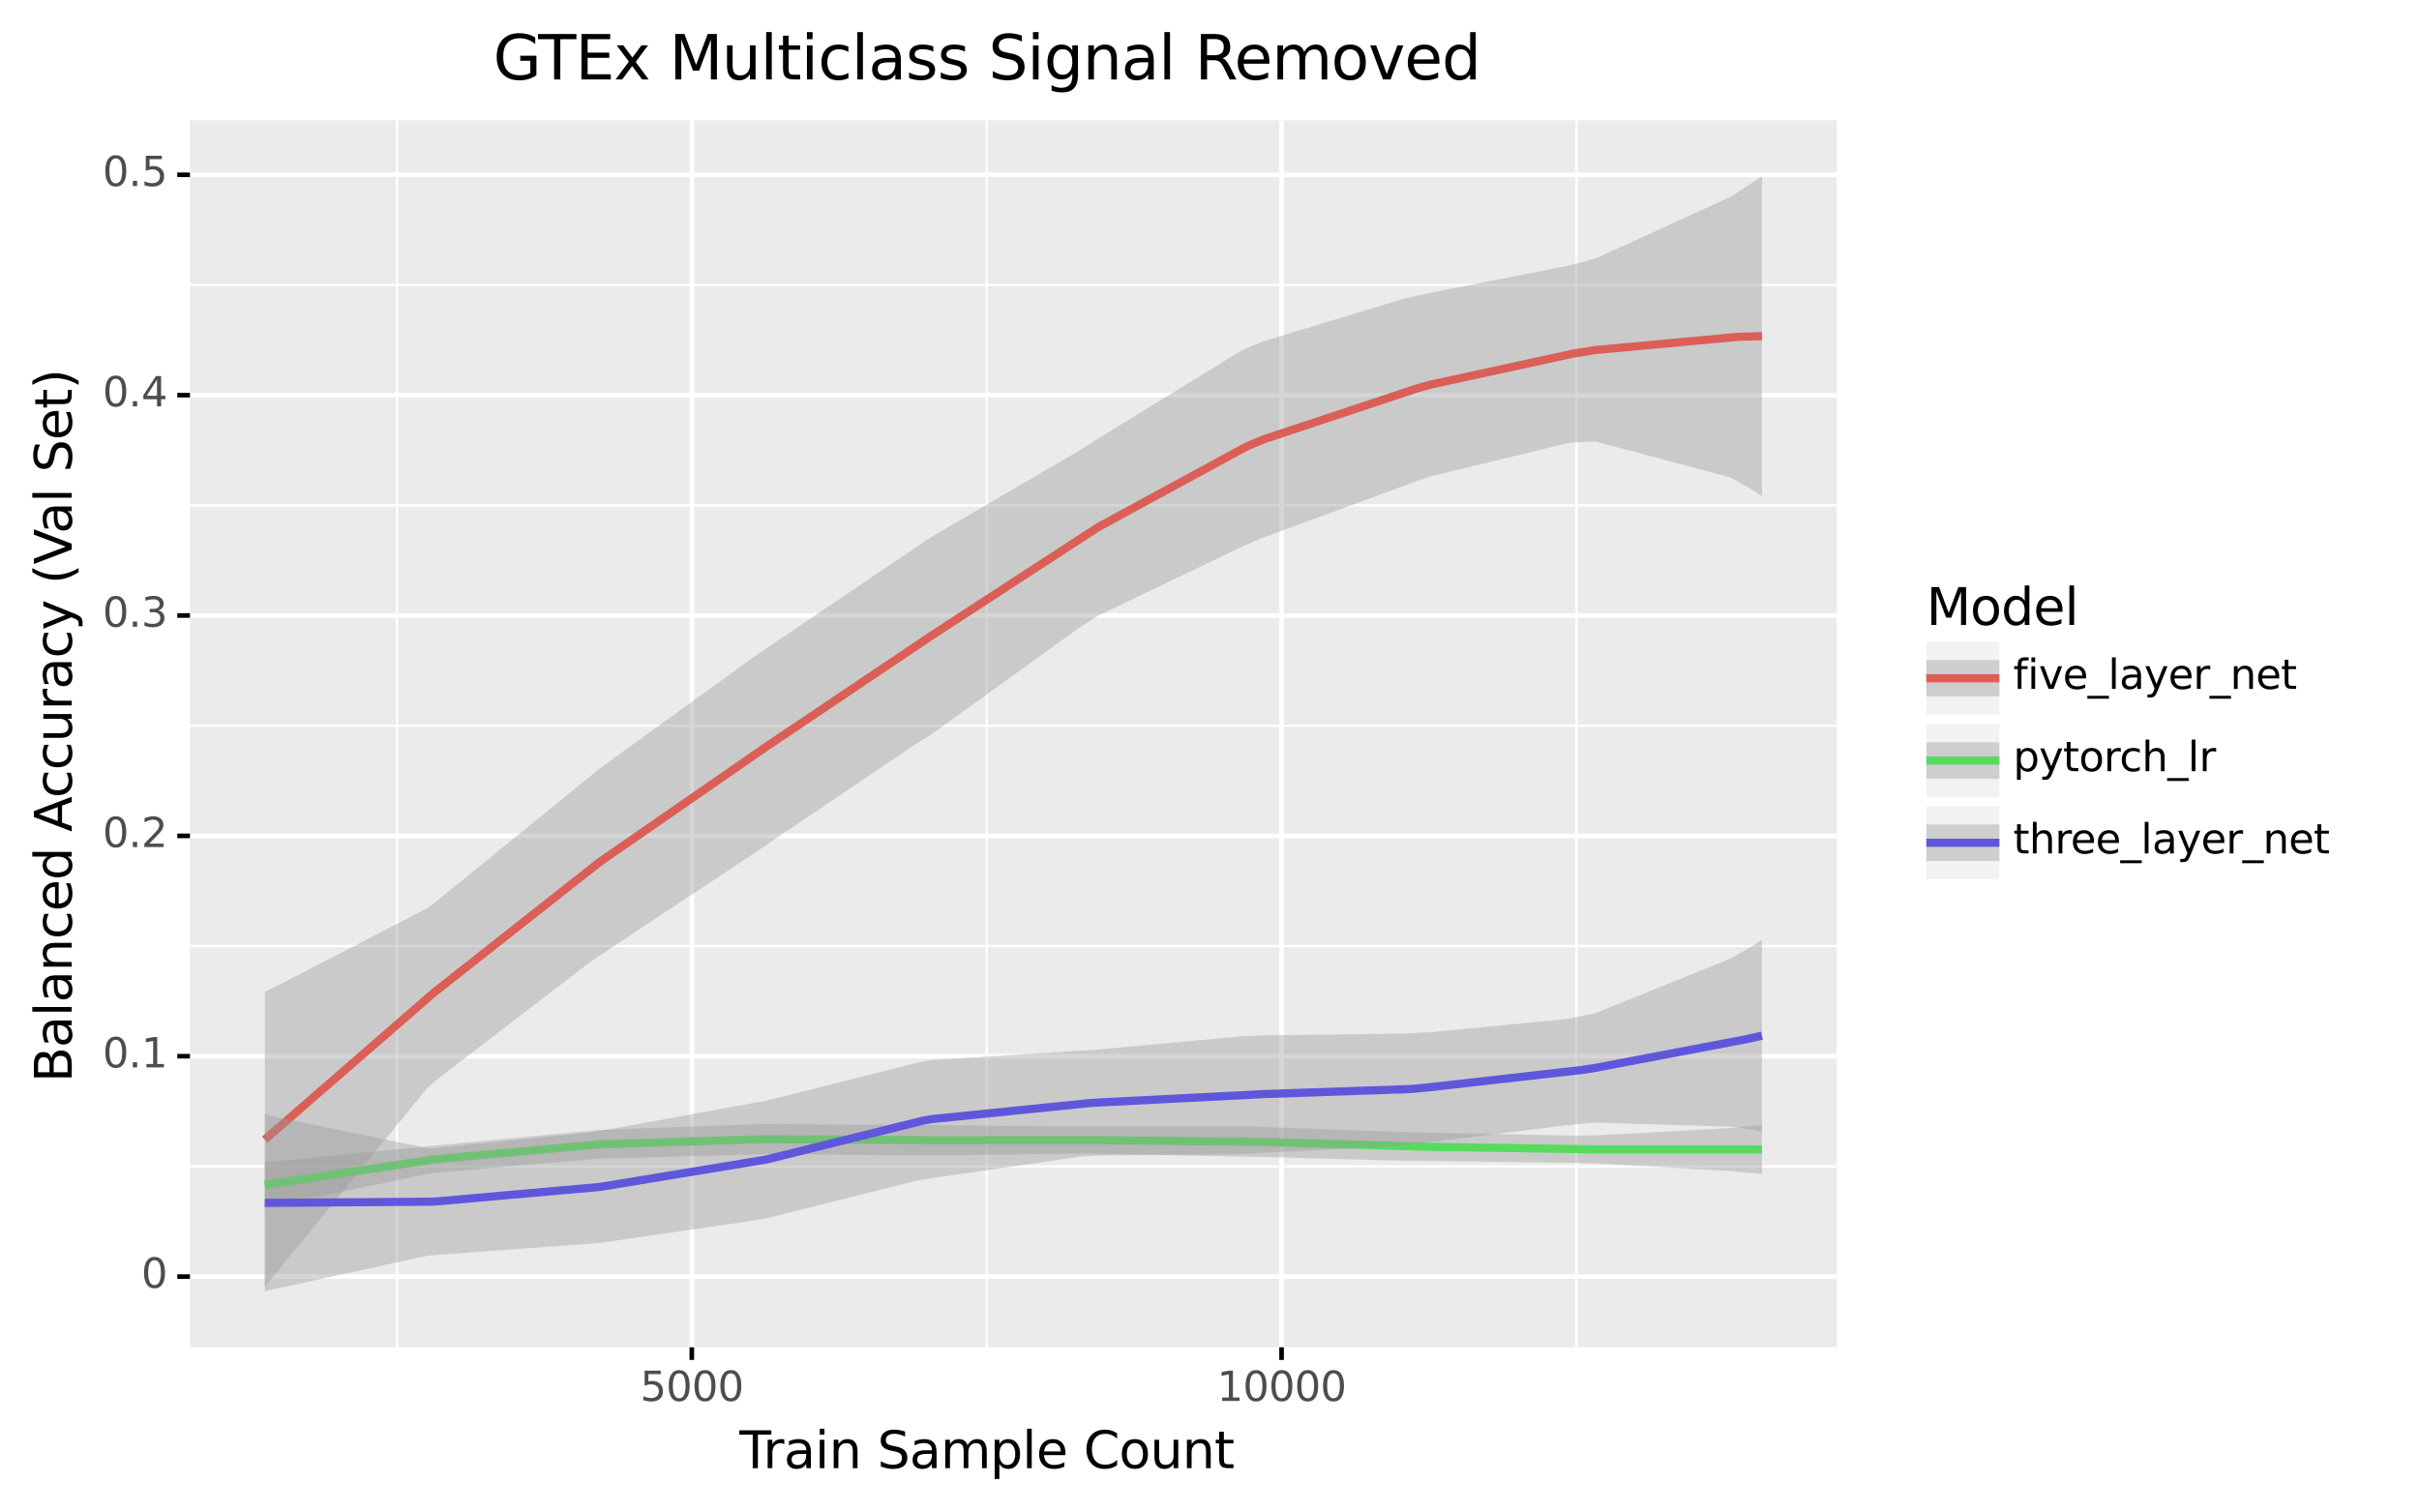 <?xml version="1.0" encoding="utf-8" standalone="no"?>
<!DOCTYPE svg PUBLIC "-//W3C//DTD SVG 1.1//EN"
  "http://www.w3.org/Graphics/SVG/1.1/DTD/svg11.dtd">
<svg xmlns:xlink="http://www.w3.org/1999/xlink" width="524.547pt" height="327.93pt" viewBox="0 0 524.547 327.93" xmlns="http://www.w3.org/2000/svg" version="1.1">
 <rect x="0" y="0" width="524.547" height="327.93" fill="#808080" stroke="none"/>
 <defs>
  <style type="text/css">*{stroke-linejoin: round; stroke-linecap: butt}</style>
 </defs>
 <g id="figure_1">
  <g id="patch_1">
   <path d="M 0 327.93 
L 524.547 327.93 
L 524.547 0 
L 0 0 
z
" style="fill: #ffffff; stroke: #ffffff; stroke-linejoin: miter"/>
  </g>
  <g id="axes_1">
   <g id="patch_2">
    <path d="M 41.191 292.217 
L 398.311 292.217 
L 398.311 26.105 
L 41.191 26.105 
z
" style="fill: #ebebeb"/>
   </g>
   <g id="matplotlib.axis_1">
    <g id="xtick_1">
     <g id="line2d_1">
      <path d="M 150.014 292.217 
L 150.014 26.105 
" clip-path="url(#pd57fe0074c)" style="fill: none; stroke: #ffffff"/>
     </g>
     <g id="line2d_2">
      <path d="M 150.014 292.217 
" style="fill: none; stroke: #333333; stroke-width: 1.5"/>
      <defs>
       <path id="m94e31f318c" d="M 0 0 
L 0 2.75 
" style="stroke: #000000"/>
      </defs>
      <g>
       <use xlink:href="#m94e31f318c" x="150.014" y="292.217" style="fill: #333333; stroke: #000000"/>
      </g>
     </g>
     <g id="text_1">
      <!-- 5000 -->
      <g style="fill: #4d4d4d" transform="translate(138.816 303.854)scale(0.088 -0.088)">
       <defs>
        <path id="DejaVuSans-35" d="M 691 4666 
L 3169 4666 
L 3169 4134 
L 1269 4134 
L 1269 2991 
Q 1406 3038 1543 3061 
Q 1681 3084 1819 3084 
Q 2600 3084 3056 2656 
Q 3513 2228 3513 1497 
Q 3513 744 3044 326 
Q 2575 -91 1722 -91 
Q 1428 -91 1123 -41 
Q 819 9 494 109 
L 494 744 
Q 775 591 1075 516 
Q 1375 441 1709 441 
Q 2250 441 2565 725 
Q 2881 1009 2881 1497 
Q 2881 1984 2565 2268 
Q 2250 2553 1709 2553 
Q 1456 2553 1204 2497 
Q 953 2441 691 2322 
L 691 4666 
z
" transform="scale(0.016)"/>
        <path id="DejaVuSans-30" d="M 2034 4250 
Q 1547 4250 1301 3770 
Q 1056 3291 1056 2328 
Q 1056 1369 1301 889 
Q 1547 409 2034 409 
Q 2525 409 2770 889 
Q 3016 1369 3016 2328 
Q 3016 3291 2770 3770 
Q 2525 4250 2034 4250 
z
M 2034 4750 
Q 2819 4750 3233 4129 
Q 3647 3509 3647 2328 
Q 3647 1150 3233 529 
Q 2819 -91 2034 -91 
Q 1250 -91 836 529 
Q 422 1150 422 2328 
Q 422 3509 836 4129 
Q 1250 4750 2034 4750 
z
" transform="scale(0.016)"/>
       </defs>
       <use xlink:href="#DejaVuSans-35"/>
       <use xlink:href="#DejaVuSans-30" x="63.623"/>
       <use xlink:href="#DejaVuSans-30" x="127.246"/>
       <use xlink:href="#DejaVuSans-30" x="190.869"/>
      </g>
     </g>
    </g>
    <g id="xtick_2">
     <g id="line2d_3">
      <path d="M 277.901 292.217 
L 277.901 26.105 
" clip-path="url(#pd57fe0074c)" style="fill: none; stroke: #ffffff"/>
     </g>
     <g id="line2d_4">
      <path d="M 277.901 292.217 
" style="fill: none; stroke: #333333; stroke-width: 1.5"/>
      <g>
       <use xlink:href="#m94e31f318c" x="277.901" y="292.217" style="fill: #333333; stroke: #000000"/>
      </g>
     </g>
     <g id="text_2">
      <!-- 10000 -->
      <g style="fill: #4d4d4d" transform="translate(263.904 303.854)scale(0.088 -0.088)">
       <defs>
        <path id="DejaVuSans-31" d="M 794 531 
L 1825 531 
L 1825 4091 
L 703 3866 
L 703 4441 
L 1819 4666 
L 2450 4666 
L 2450 531 
L 3481 531 
L 3481 0 
L 794 0 
L 794 531 
z
" transform="scale(0.016)"/>
       </defs>
       <use xlink:href="#DejaVuSans-31"/>
       <use xlink:href="#DejaVuSans-30" x="63.623"/>
       <use xlink:href="#DejaVuSans-30" x="127.246"/>
       <use xlink:href="#DejaVuSans-30" x="190.869"/>
       <use xlink:href="#DejaVuSans-30" x="254.492"/>
      </g>
     </g>
    </g>
    <g id="xtick_3">
     <g id="line2d_5">
      <path d="M 86.07 292.217 
L 86.07 26.105 
" clip-path="url(#pd57fe0074c)" style="fill: none; stroke: #ffffff; stroke-width: 0.5"/>
     </g>
    </g>
    <g id="xtick_4">
     <g id="line2d_6">
      <path d="M 213.957 292.217 
L 213.957 26.105 
" clip-path="url(#pd57fe0074c)" style="fill: none; stroke: #ffffff; stroke-width: 0.5"/>
     </g>
    </g>
    <g id="xtick_5">
     <g id="line2d_7">
      <path d="M 341.845 292.217 
L 341.845 26.105 
" clip-path="url(#pd57fe0074c)" style="fill: none; stroke: #ffffff; stroke-width: 0.5"/>
     </g>
    </g>
    <g id="text_3">
     <!-- Train Sample Count -->
     <g transform="translate(160.345 318.442)scale(0.11 -0.11)">
      <defs>
       <path id="DejaVuSans-54" d="M -19 4666 
L 3928 4666 
L 3928 4134 
L 2272 4134 
L 2272 0 
L 1638 0 
L 1638 4134 
L -19 4134 
L -19 4666 
z
" transform="scale(0.016)"/>
       <path id="DejaVuSans-72" d="M 2631 2963 
Q 2534 3019 2420 3045 
Q 2306 3072 2169 3072 
Q 1681 3072 1420 2755 
Q 1159 2438 1159 1844 
L 1159 0 
L 581 0 
L 581 3500 
L 1159 3500 
L 1159 2956 
Q 1341 3275 1631 3429 
Q 1922 3584 2338 3584 
Q 2397 3584 2469 3576 
Q 2541 3569 2628 3553 
L 2631 2963 
z
" transform="scale(0.016)"/>
       <path id="DejaVuSans-61" d="M 2194 1759 
Q 1497 1759 1228 1600 
Q 959 1441 959 1056 
Q 959 750 1161 570 
Q 1363 391 1709 391 
Q 2188 391 2477 730 
Q 2766 1069 2766 1631 
L 2766 1759 
L 2194 1759 
z
M 3341 1997 
L 3341 0 
L 2766 0 
L 2766 531 
Q 2569 213 2275 61 
Q 1981 -91 1556 -91 
Q 1019 -91 701 211 
Q 384 513 384 1019 
Q 384 1609 779 1909 
Q 1175 2209 1959 2209 
L 2766 2209 
L 2766 2266 
Q 2766 2663 2505 2880 
Q 2244 3097 1772 3097 
Q 1472 3097 1187 3025 
Q 903 2953 641 2809 
L 641 3341 
Q 956 3463 1253 3523 
Q 1550 3584 1831 3584 
Q 2591 3584 2966 3190 
Q 3341 2797 3341 1997 
z
" transform="scale(0.016)"/>
       <path id="DejaVuSans-69" d="M 603 3500 
L 1178 3500 
L 1178 0 
L 603 0 
L 603 3500 
z
M 603 4863 
L 1178 4863 
L 1178 4134 
L 603 4134 
L 603 4863 
z
" transform="scale(0.016)"/>
       <path id="DejaVuSans-6e" d="M 3513 2113 
L 3513 0 
L 2938 0 
L 2938 2094 
Q 2938 2591 2744 2837 
Q 2550 3084 2163 3084 
Q 1697 3084 1428 2787 
Q 1159 2491 1159 1978 
L 1159 0 
L 581 0 
L 581 3500 
L 1159 3500 
L 1159 2956 
Q 1366 3272 1645 3428 
Q 1925 3584 2291 3584 
Q 2894 3584 3203 3211 
Q 3513 2838 3513 2113 
z
" transform="scale(0.016)"/>
       <path id="DejaVuSans-20" transform="scale(0.016)"/>
       <path id="DejaVuSans-53" d="M 3425 4513 
L 3425 3897 
Q 3066 4069 2747 4153 
Q 2428 4238 2131 4238 
Q 1616 4238 1336 4038 
Q 1056 3838 1056 3469 
Q 1056 3159 1242 3001 
Q 1428 2844 1947 2747 
L 2328 2669 
Q 3034 2534 3370 2195 
Q 3706 1856 3706 1288 
Q 3706 609 3251 259 
Q 2797 -91 1919 -91 
Q 1588 -91 1214 -16 
Q 841 59 441 206 
L 441 856 
Q 825 641 1194 531 
Q 1563 422 1919 422 
Q 2459 422 2753 634 
Q 3047 847 3047 1241 
Q 3047 1584 2836 1778 
Q 2625 1972 2144 2069 
L 1759 2144 
Q 1053 2284 737 2584 
Q 422 2884 422 3419 
Q 422 4038 858 4394 
Q 1294 4750 2059 4750 
Q 2388 4750 2728 4690 
Q 3069 4631 3425 4513 
z
" transform="scale(0.016)"/>
       <path id="DejaVuSans-6d" d="M 3328 2828 
Q 3544 3216 3844 3400 
Q 4144 3584 4550 3584 
Q 5097 3584 5394 3201 
Q 5691 2819 5691 2113 
L 5691 0 
L 5113 0 
L 5113 2094 
Q 5113 2597 4934 2840 
Q 4756 3084 4391 3084 
Q 3944 3084 3684 2787 
Q 3425 2491 3425 1978 
L 3425 0 
L 2847 0 
L 2847 2094 
Q 2847 2600 2669 2842 
Q 2491 3084 2119 3084 
Q 1678 3084 1418 2786 
Q 1159 2488 1159 1978 
L 1159 0 
L 581 0 
L 581 3500 
L 1159 3500 
L 1159 2956 
Q 1356 3278 1631 3431 
Q 1906 3584 2284 3584 
Q 2666 3584 2933 3390 
Q 3200 3197 3328 2828 
z
" transform="scale(0.016)"/>
       <path id="DejaVuSans-70" d="M 1159 525 
L 1159 -1331 
L 581 -1331 
L 581 3500 
L 1159 3500 
L 1159 2969 
Q 1341 3281 1617 3432 
Q 1894 3584 2278 3584 
Q 2916 3584 3314 3078 
Q 3713 2572 3713 1747 
Q 3713 922 3314 415 
Q 2916 -91 2278 -91 
Q 1894 -91 1617 61 
Q 1341 213 1159 525 
z
M 3116 1747 
Q 3116 2381 2855 2742 
Q 2594 3103 2138 3103 
Q 1681 3103 1420 2742 
Q 1159 2381 1159 1747 
Q 1159 1113 1420 752 
Q 1681 391 2138 391 
Q 2594 391 2855 752 
Q 3116 1113 3116 1747 
z
" transform="scale(0.016)"/>
       <path id="DejaVuSans-6c" d="M 603 4863 
L 1178 4863 
L 1178 0 
L 603 0 
L 603 4863 
z
" transform="scale(0.016)"/>
       <path id="DejaVuSans-65" d="M 3597 1894 
L 3597 1613 
L 953 1613 
Q 991 1019 1311 708 
Q 1631 397 2203 397 
Q 2534 397 2845 478 
Q 3156 559 3463 722 
L 3463 178 
Q 3153 47 2828 -22 
Q 2503 -91 2169 -91 
Q 1331 -91 842 396 
Q 353 884 353 1716 
Q 353 2575 817 3079 
Q 1281 3584 2069 3584 
Q 2775 3584 3186 3129 
Q 3597 2675 3597 1894 
z
M 3022 2063 
Q 3016 2534 2758 2815 
Q 2500 3097 2075 3097 
Q 1594 3097 1305 2825 
Q 1016 2553 972 2059 
L 3022 2063 
z
" transform="scale(0.016)"/>
       <path id="DejaVuSans-43" d="M 4122 4306 
L 4122 3641 
Q 3803 3938 3442 4084 
Q 3081 4231 2675 4231 
Q 1875 4231 1450 3742 
Q 1025 3253 1025 2328 
Q 1025 1406 1450 917 
Q 1875 428 2675 428 
Q 3081 428 3442 575 
Q 3803 722 4122 1019 
L 4122 359 
Q 3791 134 3420 21 
Q 3050 -91 2638 -91 
Q 1578 -91 968 557 
Q 359 1206 359 2328 
Q 359 3453 968 4101 
Q 1578 4750 2638 4750 
Q 3056 4750 3426 4639 
Q 3797 4528 4122 4306 
z
" transform="scale(0.016)"/>
       <path id="DejaVuSans-6f" d="M 1959 3097 
Q 1497 3097 1228 2736 
Q 959 2375 959 1747 
Q 959 1119 1226 758 
Q 1494 397 1959 397 
Q 2419 397 2687 759 
Q 2956 1122 2956 1747 
Q 2956 2369 2687 2733 
Q 2419 3097 1959 3097 
z
M 1959 3584 
Q 2709 3584 3137 3096 
Q 3566 2609 3566 1747 
Q 3566 888 3137 398 
Q 2709 -91 1959 -91 
Q 1206 -91 779 398 
Q 353 888 353 1747 
Q 353 2609 779 3096 
Q 1206 3584 1959 3584 
z
" transform="scale(0.016)"/>
       <path id="DejaVuSans-75" d="M 544 1381 
L 544 3500 
L 1119 3500 
L 1119 1403 
Q 1119 906 1312 657 
Q 1506 409 1894 409 
Q 2359 409 2629 706 
Q 2900 1003 2900 1516 
L 2900 3500 
L 3475 3500 
L 3475 0 
L 2900 0 
L 2900 538 
Q 2691 219 2414 64 
Q 2138 -91 1772 -91 
Q 1169 -91 856 284 
Q 544 659 544 1381 
z
M 1991 3584 
L 1991 3584 
z
" transform="scale(0.016)"/>
       <path id="DejaVuSans-74" d="M 1172 4494 
L 1172 3500 
L 2356 3500 
L 2356 3053 
L 1172 3053 
L 1172 1153 
Q 1172 725 1289 603 
Q 1406 481 1766 481 
L 2356 481 
L 2356 0 
L 1766 0 
Q 1100 0 847 248 
Q 594 497 594 1153 
L 594 3053 
L 172 3053 
L 172 3500 
L 594 3500 
L 594 4494 
L 1172 4494 
z
" transform="scale(0.016)"/>
      </defs>
      <use xlink:href="#DejaVuSans-54"/>
      <use xlink:href="#DejaVuSans-72" x="46.334"/>
      <use xlink:href="#DejaVuSans-61" x="87.447"/>
      <use xlink:href="#DejaVuSans-69" x="148.727"/>
      <use xlink:href="#DejaVuSans-6e" x="176.51"/>
      <use xlink:href="#DejaVuSans-20" x="239.889"/>
      <use xlink:href="#DejaVuSans-53" x="271.676"/>
      <use xlink:href="#DejaVuSans-61" x="335.152"/>
      <use xlink:href="#DejaVuSans-6d" x="396.432"/>
      <use xlink:href="#DejaVuSans-70" x="493.844"/>
      <use xlink:href="#DejaVuSans-6c" x="557.32"/>
      <use xlink:href="#DejaVuSans-65" x="585.104"/>
      <use xlink:href="#DejaVuSans-20" x="646.627"/>
      <use xlink:href="#DejaVuSans-43" x="678.414"/>
      <use xlink:href="#DejaVuSans-6f" x="748.238"/>
      <use xlink:href="#DejaVuSans-75" x="809.42"/>
      <use xlink:href="#DejaVuSans-6e" x="872.799"/>
      <use xlink:href="#DejaVuSans-74" x="936.178"/>
     </g>
    </g>
   </g>
   <g id="matplotlib.axis_2">
    <g id="ytick_1">
     <g id="line2d_8">
      <path d="M 41.191 276.881 
L 398.311 276.881 
" clip-path="url(#pd57fe0074c)" style="fill: none; stroke: #ffffff"/>
     </g>
     <g id="line2d_9">
      <path d="M 41.191 276.881 
" style="fill: none; stroke: #333333; stroke-width: 1.5"/>
      <defs>
       <path id="mebb895354f" d="M 0 0 
L -2.75 0 
" style="stroke: #000000"/>
      </defs>
      <g>
       <use xlink:href="#mebb895354f" x="41.191" y="276.881" style="fill: #333333; stroke: #000000"/>
      </g>
     </g>
     <g id="text_4">
      <!-- 0 -->
      <g style="fill: #4d4d4d" transform="translate(30.642 279.31)scale(0.088 -0.088)">
       <use xlink:href="#DejaVuSans-30"/>
      </g>
     </g>
    </g>
    <g id="ytick_2">
     <g id="line2d_10">
      <path d="M 41.191 229.088 
L 398.311 229.088 
" clip-path="url(#pd57fe0074c)" style="fill: none; stroke: #ffffff"/>
     </g>
     <g id="line2d_11">
      <path d="M 41.191 229.088 
" style="fill: none; stroke: #333333; stroke-width: 1.5"/>
      <g>
       <use xlink:href="#mebb895354f" x="41.191" y="229.088" style="fill: #333333; stroke: #000000"/>
      </g>
     </g>
     <g id="text_5">
      <!-- 0.1 -->
      <g style="fill: #4d4d4d" transform="translate(22.246 231.516)scale(0.088 -0.088)">
       <defs>
        <path id="DejaVuSans-2e" d="M 684 794 
L 1344 794 
L 1344 0 
L 684 0 
L 684 794 
z
" transform="scale(0.016)"/>
       </defs>
       <use xlink:href="#DejaVuSans-30"/>
       <use xlink:href="#DejaVuSans-2e" x="63.623"/>
       <use xlink:href="#DejaVuSans-31" x="95.41"/>
      </g>
     </g>
    </g>
    <g id="ytick_3">
     <g id="line2d_12">
      <path d="M 41.191 181.295 
L 398.311 181.295 
" clip-path="url(#pd57fe0074c)" style="fill: none; stroke: #ffffff"/>
     </g>
     <g id="line2d_13">
      <path d="M 41.191 181.295 
" style="fill: none; stroke: #333333; stroke-width: 1.5"/>
      <g>
       <use xlink:href="#mebb895354f" x="41.191" y="181.295" style="fill: #333333; stroke: #000000"/>
      </g>
     </g>
     <g id="text_6">
      <!-- 0.2 -->
      <g style="fill: #4d4d4d" transform="translate(22.246 183.723)scale(0.088 -0.088)">
       <defs>
        <path id="DejaVuSans-32" d="M 1228 531 
L 3431 531 
L 3431 0 
L 469 0 
L 469 531 
Q 828 903 1448 1529 
Q 2069 2156 2228 2338 
Q 2531 2678 2651 2914 
Q 2772 3150 2772 3378 
Q 2772 3750 2511 3984 
Q 2250 4219 1831 4219 
Q 1534 4219 1204 4116 
Q 875 4013 500 3803 
L 500 4441 
Q 881 4594 1212 4672 
Q 1544 4750 1819 4750 
Q 2544 4750 2975 4387 
Q 3406 4025 3406 3419 
Q 3406 3131 3298 2873 
Q 3191 2616 2906 2266 
Q 2828 2175 2409 1742 
Q 1991 1309 1228 531 
z
" transform="scale(0.016)"/>
       </defs>
       <use xlink:href="#DejaVuSans-30"/>
       <use xlink:href="#DejaVuSans-2e" x="63.623"/>
       <use xlink:href="#DejaVuSans-32" x="95.41"/>
      </g>
     </g>
    </g>
    <g id="ytick_4">
     <g id="line2d_14">
      <path d="M 41.191 133.502 
L 398.311 133.502 
" clip-path="url(#pd57fe0074c)" style="fill: none; stroke: #ffffff"/>
     </g>
     <g id="line2d_15">
      <path d="M 41.191 133.502 
" style="fill: none; stroke: #333333; stroke-width: 1.5"/>
      <g>
       <use xlink:href="#mebb895354f" x="41.191" y="133.502" style="fill: #333333; stroke: #000000"/>
      </g>
     </g>
     <g id="text_7">
      <!-- 0.3 -->
      <g style="fill: #4d4d4d" transform="translate(22.246 135.93)scale(0.088 -0.088)">
       <defs>
        <path id="DejaVuSans-33" d="M 2597 2516 
Q 3050 2419 3304 2112 
Q 3559 1806 3559 1356 
Q 3559 666 3084 287 
Q 2609 -91 1734 -91 
Q 1441 -91 1130 -33 
Q 819 25 488 141 
L 488 750 
Q 750 597 1062 519 
Q 1375 441 1716 441 
Q 2309 441 2620 675 
Q 2931 909 2931 1356 
Q 2931 1769 2642 2001 
Q 2353 2234 1838 2234 
L 1294 2234 
L 1294 2753 
L 1863 2753 
Q 2328 2753 2575 2939 
Q 2822 3125 2822 3475 
Q 2822 3834 2567 4026 
Q 2313 4219 1838 4219 
Q 1578 4219 1281 4162 
Q 984 4106 628 3988 
L 628 4550 
Q 988 4650 1302 4700 
Q 1616 4750 1894 4750 
Q 2613 4750 3031 4423 
Q 3450 4097 3450 3541 
Q 3450 3153 3228 2886 
Q 3006 2619 2597 2516 
z
" transform="scale(0.016)"/>
       </defs>
       <use xlink:href="#DejaVuSans-30"/>
       <use xlink:href="#DejaVuSans-2e" x="63.623"/>
       <use xlink:href="#DejaVuSans-33" x="95.41"/>
      </g>
     </g>
    </g>
    <g id="ytick_5">
     <g id="line2d_16">
      <path d="M 41.191 85.709 
L 398.311 85.709 
" clip-path="url(#pd57fe0074c)" style="fill: none; stroke: #ffffff"/>
     </g>
     <g id="line2d_17">
      <path d="M 41.191 85.709 
" style="fill: none; stroke: #333333; stroke-width: 1.5"/>
      <g>
       <use xlink:href="#mebb895354f" x="41.191" y="85.709" style="fill: #333333; stroke: #000000"/>
      </g>
     </g>
     <g id="text_8">
      <!-- 0.4 -->
      <g style="fill: #4d4d4d" transform="translate(22.246 88.137)scale(0.088 -0.088)">
       <defs>
        <path id="DejaVuSans-34" d="M 2419 4116 
L 825 1625 
L 2419 1625 
L 2419 4116 
z
M 2253 4666 
L 3047 4666 
L 3047 1625 
L 3713 1625 
L 3713 1100 
L 3047 1100 
L 3047 0 
L 2419 0 
L 2419 1100 
L 313 1100 
L 313 1709 
L 2253 4666 
z
" transform="scale(0.016)"/>
       </defs>
       <use xlink:href="#DejaVuSans-30"/>
       <use xlink:href="#DejaVuSans-2e" x="63.623"/>
       <use xlink:href="#DejaVuSans-34" x="95.41"/>
      </g>
     </g>
    </g>
    <g id="ytick_6">
     <g id="line2d_18">
      <path d="M 41.191 37.916 
L 398.311 37.916 
" clip-path="url(#pd57fe0074c)" style="fill: none; stroke: #ffffff"/>
     </g>
     <g id="line2d_19">
      <path d="M 41.191 37.916 
" style="fill: none; stroke: #333333; stroke-width: 1.5"/>
      <g>
       <use xlink:href="#mebb895354f" x="41.191" y="37.916" style="fill: #333333; stroke: #000000"/>
      </g>
     </g>
     <g id="text_9">
      <!-- 0.5 -->
      <g style="fill: #4d4d4d" transform="translate(22.246 40.344)scale(0.088 -0.088)">
       <use xlink:href="#DejaVuSans-30"/>
       <use xlink:href="#DejaVuSans-2e" x="63.623"/>
       <use xlink:href="#DejaVuSans-35" x="95.41"/>
      </g>
     </g>
    </g>
    <g id="ytick_7">
     <g id="line2d_20">
      <path d="M 41.191 252.985 
L 398.311 252.985 
" clip-path="url(#pd57fe0074c)" style="fill: none; stroke: #ffffff; stroke-width: 0.5"/>
     </g>
    </g>
    <g id="ytick_8">
     <g id="line2d_21">
      <path d="M 41.191 205.192 
L 398.311 205.192 
" clip-path="url(#pd57fe0074c)" style="fill: none; stroke: #ffffff; stroke-width: 0.5"/>
     </g>
    </g>
    <g id="ytick_9">
     <g id="line2d_22">
      <path d="M 41.191 157.399 
L 398.311 157.399 
" clip-path="url(#pd57fe0074c)" style="fill: none; stroke: #ffffff; stroke-width: 0.5"/>
     </g>
    </g>
    <g id="ytick_10">
     <g id="line2d_23">
      <path d="M 41.191 109.606 
L 398.311 109.606 
" clip-path="url(#pd57fe0074c)" style="fill: none; stroke: #ffffff; stroke-width: 0.5"/>
     </g>
    </g>
    <g id="ytick_11">
     <g id="line2d_24">
      <path d="M 41.191 61.813 
L 398.311 61.813 
" clip-path="url(#pd57fe0074c)" style="fill: none; stroke: #ffffff; stroke-width: 0.5"/>
     </g>
    </g>
    <g id="text_10">
     <!-- Balanced Accuracy (Val Set) -->
     <g transform="translate(15.558 234.775)rotate(-90)scale(0.11 -0.11)">
      <defs>
       <path id="DejaVuSans-42" d="M 1259 2228 
L 1259 519 
L 2272 519 
Q 2781 519 3026 730 
Q 3272 941 3272 1375 
Q 3272 1813 3026 2020 
Q 2781 2228 2272 2228 
L 1259 2228 
z
M 1259 4147 
L 1259 2741 
L 2194 2741 
Q 2656 2741 2882 2914 
Q 3109 3088 3109 3444 
Q 3109 3797 2882 3972 
Q 2656 4147 2194 4147 
L 1259 4147 
z
M 628 4666 
L 2241 4666 
Q 2963 4666 3353 4366 
Q 3744 4066 3744 3513 
Q 3744 3084 3544 2831 
Q 3344 2578 2956 2516 
Q 3422 2416 3680 2098 
Q 3938 1781 3938 1306 
Q 3938 681 3513 340 
Q 3088 0 2303 0 
L 628 0 
L 628 4666 
z
" transform="scale(0.016)"/>
       <path id="DejaVuSans-63" d="M 3122 3366 
L 3122 2828 
Q 2878 2963 2633 3030 
Q 2388 3097 2138 3097 
Q 1578 3097 1268 2742 
Q 959 2388 959 1747 
Q 959 1106 1268 751 
Q 1578 397 2138 397 
Q 2388 397 2633 464 
Q 2878 531 3122 666 
L 3122 134 
Q 2881 22 2623 -34 
Q 2366 -91 2075 -91 
Q 1284 -91 818 406 
Q 353 903 353 1747 
Q 353 2603 823 3093 
Q 1294 3584 2113 3584 
Q 2378 3584 2631 3529 
Q 2884 3475 3122 3366 
z
" transform="scale(0.016)"/>
       <path id="DejaVuSans-64" d="M 2906 2969 
L 2906 4863 
L 3481 4863 
L 3481 0 
L 2906 0 
L 2906 525 
Q 2725 213 2448 61 
Q 2172 -91 1784 -91 
Q 1150 -91 751 415 
Q 353 922 353 1747 
Q 353 2572 751 3078 
Q 1150 3584 1784 3584 
Q 2172 3584 2448 3432 
Q 2725 3281 2906 2969 
z
M 947 1747 
Q 947 1113 1208 752 
Q 1469 391 1925 391 
Q 2381 391 2643 752 
Q 2906 1113 2906 1747 
Q 2906 2381 2643 2742 
Q 2381 3103 1925 3103 
Q 1469 3103 1208 2742 
Q 947 2381 947 1747 
z
" transform="scale(0.016)"/>
       <path id="DejaVuSans-41" d="M 2188 4044 
L 1331 1722 
L 3047 1722 
L 2188 4044 
z
M 1831 4666 
L 2547 4666 
L 4325 0 
L 3669 0 
L 3244 1197 
L 1141 1197 
L 716 0 
L 50 0 
L 1831 4666 
z
" transform="scale(0.016)"/>
       <path id="DejaVuSans-79" d="M 2059 -325 
Q 1816 -950 1584 -1140 
Q 1353 -1331 966 -1331 
L 506 -1331 
L 506 -850 
L 844 -850 
Q 1081 -850 1212 -737 
Q 1344 -625 1503 -206 
L 1606 56 
L 191 3500 
L 800 3500 
L 1894 763 
L 2988 3500 
L 3597 3500 
L 2059 -325 
z
" transform="scale(0.016)"/>
       <path id="DejaVuSans-28" d="M 1984 4856 
Q 1566 4138 1362 3434 
Q 1159 2731 1159 2009 
Q 1159 1288 1364 580 
Q 1569 -128 1984 -844 
L 1484 -844 
Q 1016 -109 783 600 
Q 550 1309 550 2009 
Q 550 2706 781 3412 
Q 1013 4119 1484 4856 
L 1984 4856 
z
" transform="scale(0.016)"/>
       <path id="DejaVuSans-56" d="M 1831 0 
L 50 4666 
L 709 4666 
L 2188 738 
L 3669 4666 
L 4325 4666 
L 2547 0 
L 1831 0 
z
" transform="scale(0.016)"/>
       <path id="DejaVuSans-29" d="M 513 4856 
L 1013 4856 
Q 1481 4119 1714 3412 
Q 1947 2706 1947 2009 
Q 1947 1309 1714 600 
Q 1481 -109 1013 -844 
L 513 -844 
Q 928 -128 1133 580 
Q 1338 1288 1338 2009 
Q 1338 2731 1133 3434 
Q 928 4138 513 4856 
z
" transform="scale(0.016)"/>
      </defs>
      <use xlink:href="#DejaVuSans-42"/>
      <use xlink:href="#DejaVuSans-61" x="68.604"/>
      <use xlink:href="#DejaVuSans-6c" x="129.883"/>
      <use xlink:href="#DejaVuSans-61" x="157.666"/>
      <use xlink:href="#DejaVuSans-6e" x="218.945"/>
      <use xlink:href="#DejaVuSans-63" x="282.324"/>
      <use xlink:href="#DejaVuSans-65" x="337.305"/>
      <use xlink:href="#DejaVuSans-64" x="398.828"/>
      <use xlink:href="#DejaVuSans-20" x="462.305"/>
      <use xlink:href="#DejaVuSans-41" x="494.092"/>
      <use xlink:href="#DejaVuSans-63" x="560.75"/>
      <use xlink:href="#DejaVuSans-63" x="615.73"/>
      <use xlink:href="#DejaVuSans-75" x="670.711"/>
      <use xlink:href="#DejaVuSans-72" x="734.09"/>
      <use xlink:href="#DejaVuSans-61" x="775.203"/>
      <use xlink:href="#DejaVuSans-63" x="836.482"/>
      <use xlink:href="#DejaVuSans-79" x="891.463"/>
      <use xlink:href="#DejaVuSans-20" x="950.643"/>
      <use xlink:href="#DejaVuSans-28" x="982.43"/>
      <use xlink:href="#DejaVuSans-56" x="1021.443"/>
      <use xlink:href="#DejaVuSans-61" x="1082.102"/>
      <use xlink:href="#DejaVuSans-6c" x="1143.381"/>
      <use xlink:href="#DejaVuSans-20" x="1171.164"/>
      <use xlink:href="#DejaVuSans-53" x="1202.951"/>
      <use xlink:href="#DejaVuSans-65" x="1266.428"/>
      <use xlink:href="#DejaVuSans-74" x="1327.951"/>
      <use xlink:href="#DejaVuSans-29" x="1367.16"/>
     </g>
    </g>
   </g>
   <g id="PolyCollection_1">
    <path d="M 57.423 215.052 
L 57.423 279.338 
L 57.526 279.181 
L 57.551 279.142 
L 57.577 279.103 
L 57.602 279.064 
L 57.73 278.868 
L 57.756 278.829 
L 57.781 278.79 
L 57.833 278.712 
L 57.961 278.517 
L 58.114 278.283 
L 92.72 235.916 
L 92.95 235.702 
L 92.976 235.678 
L 93.002 235.655 
L 93.027 235.631 
L 93.078 235.584 
L 93.36 235.324 
L 93.385 235.3 
L 93.411 235.277 
L 93.462 235.23 
L 93.539 235.159 
L 93.82 234.901 
L 94.101 234.645 
L 128.043 208.616 
L 128.35 208.405 
L 128.401 208.37 
L 128.452 208.334 
L 128.478 208.317 
L 128.554 208.264 
L 128.989 207.965 
L 129.015 207.948 
L 129.066 207.913 
L 129.117 207.878 
L 129.245 207.79 
L 129.68 207.492 
L 130.089 207.211 
L 163.34 185.198 
L 163.774 184.903 
L 163.826 184.869 
L 163.851 184.851 
L 163.877 184.834 
L 163.953 184.782 
L 164.03 184.73 
L 164.593 184.345 
L 164.644 184.31 
L 164.695 184.275 
L 164.798 184.205 
L 164.951 184.099 
L 165.539 183.692 
L 166.102 183.297 
L 198.662 161.327 
L 199.174 161.017 
L 199.276 160.954 
L 199.327 160.923 
L 199.404 160.876 
L 199.506 160.814 
L 200.222 160.373 
L 200.273 160.342 
L 200.35 160.294 
L 200.478 160.215 
L 200.683 160.088 
L 201.399 159.64 
L 202.089 159.202 
L 233.959 136.192 
L 234.598 135.771 
L 234.701 135.704 
L 234.777 135.654 
L 234.854 135.604 
L 234.982 135.521 
L 235.852 134.96 
L 235.903 134.928 
L 236.005 134.862 
L 236.133 134.781 
L 236.389 134.618 
L 237.258 134.072 
L 238.077 133.566 
L 269.256 118.601 
L 269.998 118.283 
L 270.125 118.228 
L 270.151 118.217 
L 270.202 118.195 
L 270.33 118.14 
L 270.458 118.085 
L 271.455 117.658 
L 271.532 117.625 
L 271.635 117.581 
L 271.814 117.505 
L 272.095 117.385 
L 273.118 116.95 
L 274.09 116.54 
L 304.578 105.319 
L 305.422 105.017 
L 305.55 104.971 
L 305.576 104.962 
L 305.653 104.934 
L 305.78 104.888 
L 305.934 104.832 
L 307.085 104.418 
L 307.162 104.39 
L 307.29 104.345 
L 307.469 104.281 
L 307.801 104.163 
L 308.978 103.749 
L 310.077 103.367 
L 339.875 96.12 
L 340.822 96.032 
L 340.975 96.019 
L 341.001 96.017 
L 341.103 96.008 
L 341.231 95.998 
L 341.41 95.984 
L 342.714 95.893 
L 342.791 95.889 
L 342.944 95.88 
L 343.149 95.869 
L 343.507 95.851 
L 344.837 95.802 
L 346.065 95.783 
L 375.198 103.526 
L 376.246 104.098 
L 376.425 104.197 
L 376.451 104.211 
L 376.553 104.269 
L 376.707 104.355 
L 376.911 104.47 
L 378.344 105.298 
L 378.42 105.343 
L 378.599 105.45 
L 378.83 105.587 
L 379.239 105.833 
L 380.697 106.733 
L 382.078 107.619 
L 382.078 38.201 
L 382.078 38.201 
L 380.697 39.144 
L 379.239 40.119 
L 378.83 40.39 
L 378.599 40.541 
L 378.42 40.658 
L 378.344 40.708 
L 376.911 41.635 
L 376.707 41.766 
L 376.553 41.863 
L 376.451 41.929 
L 376.425 41.945 
L 376.246 42.058 
L 375.198 42.717 
L 346.065 56.035 
L 344.837 56.384 
L 343.507 56.745 
L 343.149 56.84 
L 342.944 56.893 
L 342.791 56.933 
L 342.714 56.953 
L 341.41 57.284 
L 341.231 57.328 
L 341.103 57.36 
L 341.001 57.385 
L 340.975 57.391 
L 340.822 57.429 
L 339.875 57.656 
L 310.077 63.535 
L 308.978 63.765 
L 307.801 64.017 
L 307.469 64.089 
L 307.29 64.128 
L 307.162 64.156 
L 307.085 64.173 
L 305.934 64.427 
L 305.78 64.461 
L 305.653 64.49 
L 305.576 64.507 
L 305.55 64.513 
L 305.422 64.542 
L 304.578 64.735 
L 274.09 73.992 
L 273.118 74.373 
L 272.095 74.785 
L 271.814 74.9 
L 271.635 74.974 
L 271.532 75.017 
L 271.455 75.048 
L 270.458 75.468 
L 270.33 75.523 
L 270.202 75.578 
L 270.151 75.6 
L 270.125 75.611 
L 269.998 75.666 
L 269.256 75.993 
L 238.077 95.16 
L 237.258 95.685 
L 236.389 96.238 
L 236.133 96.4 
L 236.005 96.481 
L 235.903 96.546 
L 235.852 96.578 
L 234.982 97.124 
L 234.854 97.204 
L 234.777 97.252 
L 234.701 97.3 
L 234.598 97.364 
L 233.959 97.762 
L 202.089 116.396 
L 201.399 116.839 
L 200.683 117.307 
L 200.478 117.442 
L 200.35 117.527 
L 200.273 117.578 
L 200.222 117.612 
L 199.506 118.094 
L 199.404 118.163 
L 199.327 118.215 
L 199.276 118.25 
L 199.174 118.319 
L 198.662 118.67 
L 166.102 140.699 
L 165.539 141.077 
L 164.951 141.477 
L 164.798 141.582 
L 164.695 141.652 
L 164.644 141.688 
L 164.593 141.723 
L 164.03 142.109 
L 163.953 142.162 
L 163.877 142.215 
L 163.851 142.232 
L 163.826 142.25 
L 163.774 142.285 
L 163.34 142.585 
L 130.089 166.643 
L 129.68 166.976 
L 129.245 167.332 
L 129.117 167.437 
L 129.066 167.479 
L 129.015 167.521 
L 128.989 167.542 
L 128.554 167.902 
L 128.478 167.965 
L 128.452 167.986 
L 128.401 168.029 
L 128.35 168.071 
L 128.043 168.326 
L 94.101 195.931 
L 93.82 196.14 
L 93.539 196.349 
L 93.462 196.406 
L 93.411 196.443 
L 93.385 196.462 
L 93.36 196.481 
L 93.078 196.688 
L 93.027 196.726 
L 93.002 196.745 
L 92.976 196.764 
L 92.95 196.782 
L 92.72 196.951 
L 58.114 214.846 
L 57.961 214.892 
L 57.833 214.93 
L 57.781 214.946 
L 57.756 214.953 
L 57.73 214.961 
L 57.602 214.999 
L 57.577 215.006 
L 57.551 215.014 
L 57.526 215.022 
L 57.423 215.052 
z
" clip-path="url(#pd57fe0074c)" style="fill: #999999; fill-opacity: 0.4"/>
   </g>
   <g id="line2d_25">
    <path d="M 57.423 247.195 
L 58.114 246.565 
L 94.101 215.288 
L 130.089 186.927 
L 166.102 161.998 
L 202.089 137.799 
L 238.077 114.363 
L 270.33 96.831 
L 274.09 95.266 
L 307.162 84.273 
L 310.077 83.451 
L 341.41 76.634 
L 346.065 75.909 
L 376.911 73.053 
L 382.078 72.91 
L 382.078 72.91 
" clip-path="url(#pd57fe0074c)" style="fill: none; stroke: #db5f57; stroke-width: 1.772; stroke-linejoin: miter"/>
   </g>
   <g id="PolyCollection_2">
    <path d="M 57.423 252.097 
L 57.423 261.963 
L 57.526 261.934 
L 57.551 261.927 
L 57.577 261.92 
L 57.602 261.913 
L 57.73 261.878 
L 57.756 261.871 
L 57.781 261.864 
L 57.833 261.85 
L 57.961 261.814 
L 58.114 261.772 
L 92.72 254.619 
L 92.95 254.588 
L 92.976 254.584 
L 93.002 254.581 
L 93.027 254.577 
L 93.078 254.57 
L 93.36 254.532 
L 93.385 254.528 
L 93.411 254.525 
L 93.462 254.518 
L 93.539 254.507 
L 93.82 254.469 
L 94.101 254.431 
L 128.043 251.428 
L 128.35 251.409 
L 128.401 251.406 
L 128.452 251.403 
L 128.478 251.401 
L 128.554 251.396 
L 128.989 251.37 
L 129.015 251.369 
L 129.066 251.365 
L 129.117 251.362 
L 129.245 251.355 
L 129.68 251.329 
L 130.089 251.306 
L 163.34 250.406 
L 163.774 250.396 
L 163.826 250.395 
L 163.851 250.395 
L 163.877 250.394 
L 163.953 250.392 
L 164.03 250.391 
L 164.593 250.378 
L 164.644 250.376 
L 164.695 250.375 
L 164.798 250.373 
L 164.951 250.369 
L 165.539 250.355 
L 166.102 250.342 
L 198.662 250.572 
L 199.174 250.578 
L 199.276 250.58 
L 199.327 250.58 
L 199.404 250.581 
L 199.506 250.582 
L 200.222 250.589 
L 200.273 250.589 
L 200.35 250.59 
L 200.478 250.59 
L 200.683 250.592 
L 201.399 250.595 
L 202.089 250.596 
L 233.959 250.246 
L 234.598 250.245 
L 234.701 250.245 
L 234.777 250.245 
L 234.854 250.245 
L 234.982 250.245 
L 235.852 250.245 
L 235.903 250.245 
L 236.005 250.245 
L 236.133 250.245 
L 236.389 250.245 
L 237.258 250.248 
L 238.077 250.251 
L 269.256 250.851 
L 269.998 250.865 
L 270.125 250.867 
L 270.151 250.868 
L 270.202 250.869 
L 270.33 250.871 
L 270.458 250.874 
L 271.455 250.893 
L 271.532 250.895 
L 271.635 250.897 
L 271.814 250.9 
L 272.095 250.906 
L 273.118 250.928 
L 274.09 250.95 
L 304.578 251.766 
L 305.422 251.773 
L 305.55 251.774 
L 305.576 251.774 
L 305.653 251.775 
L 305.78 251.775 
L 305.934 251.776 
L 307.085 251.783 
L 307.162 251.783 
L 307.29 251.784 
L 307.469 251.785 
L 307.801 251.787 
L 308.978 251.795 
L 310.077 251.802 
L 339.875 252.196 
L 340.822 252.216 
L 340.975 252.22 
L 341.001 252.22 
L 341.103 252.222 
L 341.231 252.225 
L 341.41 252.229 
L 342.714 252.259 
L 342.791 252.261 
L 342.944 252.265 
L 343.149 252.27 
L 343.507 252.278 
L 344.837 252.313 
L 346.065 252.347 
L 375.198 254.002 
L 376.246 254.093 
L 376.425 254.108 
L 376.451 254.111 
L 376.553 254.12 
L 376.707 254.133 
L 376.911 254.151 
L 378.344 254.28 
L 378.42 254.287 
L 378.599 254.303 
L 378.83 254.324 
L 379.239 254.362 
L 380.697 254.499 
L 382.078 254.632 
L 382.078 243.978 
L 382.078 243.978 
L 380.697 244.125 
L 379.239 244.277 
L 378.83 244.318 
L 378.599 244.341 
L 378.42 244.359 
L 378.344 244.367 
L 376.911 244.508 
L 376.707 244.527 
L 376.553 244.542 
L 376.451 244.552 
L 376.425 244.554 
L 376.246 244.571 
L 375.198 244.67 
L 346.065 246.246 
L 344.837 246.263 
L 343.507 246.277 
L 343.149 246.28 
L 342.944 246.281 
L 342.791 246.283 
L 342.714 246.283 
L 341.41 246.29 
L 341.231 246.29 
L 341.103 246.291 
L 341.001 246.291 
L 340.975 246.291 
L 340.822 246.292 
L 339.875 246.292 
L 310.077 245.689 
L 308.978 245.658 
L 307.801 245.626 
L 307.469 245.617 
L 307.29 245.612 
L 307.162 245.608 
L 307.085 245.606 
L 305.934 245.575 
L 305.78 245.571 
L 305.653 245.568 
L 305.576 245.565 
L 305.55 245.565 
L 305.422 245.561 
L 304.578 245.538 
L 274.09 244.42 
L 273.118 244.394 
L 272.095 244.368 
L 271.814 244.362 
L 271.635 244.358 
L 271.532 244.355 
L 271.455 244.354 
L 270.458 244.333 
L 270.33 244.331 
L 270.202 244.328 
L 270.151 244.327 
L 270.125 244.327 
L 269.998 244.325 
L 269.256 244.312 
L 238.077 244.357 
L 237.258 244.356 
L 236.389 244.355 
L 236.133 244.355 
L 236.005 244.354 
L 235.903 244.354 
L 235.852 244.354 
L 234.982 244.352 
L 234.854 244.351 
L 234.777 244.351 
L 234.701 244.351 
L 234.598 244.35 
L 233.959 244.348 
L 202.089 244.027 
L 201.399 244.026 
L 200.683 244.026 
L 200.478 244.026 
L 200.35 244.026 
L 200.273 244.026 
L 200.222 244.026 
L 199.506 244.026 
L 199.404 244.026 
L 199.327 244.026 
L 199.276 244.026 
L 199.174 244.026 
L 198.662 244.025 
L 166.102 243.805 
L 165.539 243.815 
L 164.951 243.828 
L 164.798 243.831 
L 164.695 243.834 
L 164.644 243.835 
L 164.593 243.836 
L 164.03 243.85 
L 163.953 243.851 
L 163.877 243.853 
L 163.851 243.854 
L 163.826 243.854 
L 163.774 243.856 
L 163.34 243.866 
L 130.089 245.08 
L 129.68 245.111 
L 129.245 245.146 
L 129.117 245.156 
L 129.066 245.16 
L 129.015 245.164 
L 128.989 245.166 
L 128.554 245.202 
L 128.478 245.208 
L 128.452 245.21 
L 128.401 245.215 
L 128.35 245.219 
L 128.043 245.244 
L 94.101 248.49 
L 93.82 248.52 
L 93.539 248.551 
L 93.462 248.559 
L 93.411 248.565 
L 93.385 248.567 
L 93.36 248.57 
L 93.078 248.601 
L 93.027 248.606 
L 93.002 248.609 
L 92.976 248.612 
L 92.95 248.615 
L 92.72 248.639 
L 58.114 252.036 
L 57.961 252.05 
L 57.833 252.061 
L 57.781 252.065 
L 57.756 252.067 
L 57.73 252.07 
L 57.602 252.081 
L 57.577 252.083 
L 57.551 252.085 
L 57.526 252.088 
L 57.423 252.097 
z
" clip-path="url(#pd57fe0074c)" style="fill: #999999; fill-opacity: 0.4"/>
   </g>
   <g id="line2d_26">
    <path d="M 57.423 257.03 
L 58.114 256.904 
L 94.101 251.461 
L 130.089 248.193 
L 166.102 247.073 
L 202.089 247.311 
L 238.077 247.304 
L 274.09 247.685 
L 310.077 248.746 
L 346.065 249.296 
L 382.078 249.305 
L 382.078 249.305 
" clip-path="url(#pd57fe0074c)" style="fill: none; stroke: #57db5f; stroke-width: 1.772; stroke-linejoin: miter"/>
   </g>
   <g id="PolyCollection_3">
    <path d="M 57.423 241.634 
L 57.423 280.121 
L 57.526 280.087 
L 57.551 280.078 
L 57.577 280.069 
L 57.602 280.061 
L 57.73 280.018 
L 57.756 280.009 
L 57.781 280 
L 57.833 279.983 
L 57.961 279.94 
L 58.114 279.889 
L 92.72 272.359 
L 92.95 272.336 
L 92.976 272.333 
L 93.002 272.331 
L 93.027 272.328 
L 93.078 272.323 
L 93.36 272.295 
L 93.385 272.292 
L 93.411 272.289 
L 93.462 272.284 
L 93.539 272.277 
L 93.82 272.249 
L 94.101 272.221 
L 128.043 269.736 
L 128.35 269.714 
L 128.401 269.711 
L 128.452 269.707 
L 128.478 269.705 
L 128.554 269.7 
L 128.989 269.669 
L 129.015 269.667 
L 129.066 269.664 
L 129.117 269.66 
L 129.245 269.65 
L 129.68 269.617 
L 130.089 269.584 
L 163.34 264.749 
L 163.774 264.676 
L 163.826 264.667 
L 163.851 264.663 
L 163.877 264.659 
L 163.953 264.646 
L 164.03 264.633 
L 164.593 264.537 
L 164.644 264.528 
L 164.695 264.52 
L 164.798 264.502 
L 164.951 264.476 
L 165.539 264.37 
L 166.102 264.263 
L 198.662 256.101 
L 199.174 256.014 
L 199.276 255.996 
L 199.327 255.988 
L 199.404 255.975 
L 199.506 255.958 
L 200.222 255.839 
L 200.273 255.831 
L 200.35 255.818 
L 200.478 255.797 
L 200.683 255.764 
L 201.399 255.649 
L 202.089 255.54 
L 233.959 250.901 
L 234.598 250.852 
L 234.701 250.845 
L 234.777 250.839 
L 234.854 250.833 
L 234.982 250.824 
L 235.852 250.764 
L 235.903 250.761 
L 236.005 250.754 
L 236.133 250.746 
L 236.389 250.73 
L 237.258 250.678 
L 238.077 250.634 
L 269.256 250.286 
L 269.998 250.248 
L 270.125 250.241 
L 270.151 250.239 
L 270.202 250.236 
L 270.33 250.229 
L 270.458 250.222 
L 271.455 250.169 
L 271.532 250.165 
L 271.635 250.16 
L 271.814 250.15 
L 272.095 250.136 
L 273.118 250.085 
L 274.09 250.039 
L 304.578 248.472 
L 305.422 248.365 
L 305.55 248.348 
L 305.576 248.345 
L 305.653 248.335 
L 305.78 248.317 
L 305.934 248.297 
L 307.085 248.14 
L 307.162 248.129 
L 307.29 248.112 
L 307.469 248.088 
L 307.801 248.042 
L 308.978 247.883 
L 310.077 247.734 
L 339.875 244.041 
L 340.822 243.948 
L 340.975 243.934 
L 341.001 243.931 
L 341.103 243.921 
L 341.231 243.909 
L 341.41 243.892 
L 342.714 243.771 
L 342.791 243.764 
L 342.944 243.751 
L 343.149 243.732 
L 343.507 243.701 
L 344.837 243.59 
L 346.065 243.497 
L 375.198 244.357 
L 376.246 244.499 
L 376.425 244.524 
L 376.451 244.528 
L 376.553 244.542 
L 376.707 244.564 
L 376.911 244.593 
L 378.344 244.805 
L 378.42 244.817 
L 378.599 244.844 
L 378.83 244.88 
L 379.239 244.944 
L 380.697 245.18 
L 382.078 245.416 
L 382.078 203.856 
L 382.078 203.856 
L 380.697 204.715 
L 379.239 205.601 
L 378.83 205.846 
L 378.599 205.984 
L 378.42 206.09 
L 378.344 206.136 
L 376.911 206.974 
L 376.707 207.092 
L 376.553 207.181 
L 376.451 207.24 
L 376.425 207.254 
L 376.246 207.357 
L 375.198 207.951 
L 346.065 219.7 
L 344.837 219.991 
L 343.507 220.289 
L 343.149 220.366 
L 342.944 220.409 
L 342.791 220.442 
L 342.714 220.458 
L 341.41 220.723 
L 341.231 220.758 
L 341.103 220.783 
L 341.001 220.802 
L 340.975 220.807 
L 340.822 220.837 
L 339.875 221.013 
L 310.077 223.886 
L 308.978 223.945 
L 307.801 224.007 
L 307.469 224.025 
L 307.29 224.034 
L 307.162 224.041 
L 307.085 224.045 
L 305.934 224.106 
L 305.78 224.115 
L 305.653 224.121 
L 305.576 224.125 
L 305.55 224.127 
L 305.422 224.133 
L 304.578 224.175 
L 274.09 224.565 
L 273.118 224.594 
L 272.095 224.632 
L 271.814 224.643 
L 271.635 224.651 
L 271.532 224.656 
L 271.455 224.659 
L 270.458 224.708 
L 270.33 224.715 
L 270.202 224.722 
L 270.151 224.725 
L 270.125 224.726 
L 269.998 224.734 
L 269.256 224.777 
L 238.077 227.641 
L 237.258 227.696 
L 236.389 227.752 
L 236.133 227.768 
L 236.005 227.776 
L 235.903 227.782 
L 235.852 227.785 
L 234.982 227.836 
L 234.854 227.844 
L 234.777 227.848 
L 234.701 227.852 
L 234.598 227.858 
L 233.959 227.893 
L 202.089 229.912 
L 201.399 230.024 
L 200.683 230.151 
L 200.478 230.189 
L 200.35 230.214 
L 200.273 230.228 
L 200.222 230.238 
L 199.506 230.381 
L 199.404 230.403 
L 199.327 230.419 
L 199.276 230.429 
L 199.174 230.451 
L 198.662 230.562 
L 166.102 238.76 
L 165.539 238.857 
L 164.951 238.958 
L 164.798 238.984 
L 164.695 239.002 
L 164.644 239.011 
L 164.593 239.019 
L 164.03 239.116 
L 163.953 239.129 
L 163.877 239.143 
L 163.851 239.147 
L 163.826 239.152 
L 163.774 239.161 
L 163.34 239.237 
L 130.089 245.296 
L 129.68 245.361 
L 129.245 245.428 
L 129.117 245.448 
L 129.066 245.456 
L 129.015 245.464 
L 128.989 245.468 
L 128.554 245.535 
L 128.478 245.547 
L 128.452 245.551 
L 128.401 245.559 
L 128.35 245.567 
L 128.043 245.614 
L 94.101 249.044 
L 93.82 249.043 
L 93.539 249.041 
L 93.462 249.04 
L 93.411 249.04 
L 93.385 249.04 
L 93.36 249.04 
L 93.078 249.037 
L 93.027 249.036 
L 93.002 249.036 
L 92.976 249.035 
L 92.95 249.035 
L 92.72 249.032 
L 58.114 241.909 
L 57.961 241.848 
L 57.833 241.798 
L 57.781 241.777 
L 57.756 241.767 
L 57.73 241.757 
L 57.602 241.705 
L 57.577 241.695 
L 57.551 241.685 
L 57.526 241.675 
L 57.423 241.634 
z
" clip-path="url(#pd57fe0074c)" style="fill: #999999; fill-opacity: 0.4"/>
   </g>
   <g id="line2d_27">
    <path d="M 57.423 260.877 
L 58.114 260.899 
L 94.101 260.632 
L 130.089 257.44 
L 166.102 251.511 
L 200.35 243.016 
L 202.089 242.726 
L 236.389 239.241 
L 238.077 239.138 
L 274.09 237.302 
L 305.934 236.202 
L 310.077 235.81 
L 342.944 232.08 
L 346.065 231.598 
L 378.83 225.363 
L 382.078 224.636 
L 382.078 224.636 
" clip-path="url(#pd57fe0074c)" style="fill: none; stroke: #5f57db; stroke-width: 1.772; stroke-linejoin: miter"/>
   </g>
   <g id="patch_3">
    <path d="M 405.511 202.916 
L 517.347 202.916 
L 517.347 111.95 
L 405.511 111.95 
z
" style="fill: #ffffff"/>
   </g>
   <g id="text_11">
    <!-- Model -->
    <g transform="translate(417.711 135.544)scale(0.11 -0.11)">
     <defs>
      <path id="DejaVuSans-4d" d="M 628 4666 
L 1569 4666 
L 2759 1491 
L 3956 4666 
L 4897 4666 
L 4897 0 
L 4281 0 
L 4281 4097 
L 3078 897 
L 2444 897 
L 1241 4097 
L 1241 0 
L 628 0 
L 628 4666 
z
" transform="scale(0.016)"/>
     </defs>
     <use xlink:href="#DejaVuSans-4d"/>
     <use xlink:href="#DejaVuSans-6f" x="86.279"/>
     <use xlink:href="#DejaVuSans-64" x="147.461"/>
     <use xlink:href="#DejaVuSans-65" x="210.938"/>
     <use xlink:href="#DejaVuSans-6c" x="272.461"/>
    </g>
   </g>
   <g id="patch_4">
    <path d="M 417.711 155.036 
L 433.551 155.036 
L 433.551 139.196 
L 417.711 139.196 
z
" clip-path="url(#pfb00857187)" style="fill: #f2f2f2"/>
   </g>
   <g id="patch_5">
    <path d="M 417.711 151.076 
L 433.551 151.076 
L 433.551 143.156 
L 417.711 143.156 
z
" clip-path="url(#pfb00857187)" style="fill: #999999; opacity: 0.4"/>
   </g>
   <g id="line2d_28">
    <path d="M 417.711 147.116 
L 433.551 147.116 
" clip-path="url(#pfb00857187)" style="fill: none; stroke: #db5f57; stroke-width: 1.772"/>
   </g>
   <g id="text_12">
    <!-- five_layer_net -->
    <g transform="translate(436.551 149.422)scale(0.088 -0.088)">
     <defs>
      <path id="DejaVuSans-66" d="M 2375 4863 
L 2375 4384 
L 1825 4384 
Q 1516 4384 1395 4259 
Q 1275 4134 1275 3809 
L 1275 3500 
L 2222 3500 
L 2222 3053 
L 1275 3053 
L 1275 0 
L 697 0 
L 697 3053 
L 147 3053 
L 147 3500 
L 697 3500 
L 697 3744 
Q 697 4328 969 4595 
Q 1241 4863 1831 4863 
L 2375 4863 
z
" transform="scale(0.016)"/>
      <path id="DejaVuSans-76" d="M 191 3500 
L 800 3500 
L 1894 563 
L 2988 3500 
L 3597 3500 
L 2284 0 
L 1503 0 
L 191 3500 
z
" transform="scale(0.016)"/>
      <path id="DejaVuSans-5f" d="M 3263 -1063 
L 3263 -1509 
L -63 -1509 
L -63 -1063 
L 3263 -1063 
z
" transform="scale(0.016)"/>
     </defs>
     <use xlink:href="#DejaVuSans-66"/>
     <use xlink:href="#DejaVuSans-69" x="35.205"/>
     <use xlink:href="#DejaVuSans-76" x="62.988"/>
     <use xlink:href="#DejaVuSans-65" x="122.168"/>
     <use xlink:href="#DejaVuSans-5f" x="183.691"/>
     <use xlink:href="#DejaVuSans-6c" x="233.691"/>
     <use xlink:href="#DejaVuSans-61" x="261.475"/>
     <use xlink:href="#DejaVuSans-79" x="322.754"/>
     <use xlink:href="#DejaVuSans-65" x="381.934"/>
     <use xlink:href="#DejaVuSans-72" x="443.457"/>
     <use xlink:href="#DejaVuSans-5f" x="484.57"/>
     <use xlink:href="#DejaVuSans-6e" x="534.57"/>
     <use xlink:href="#DejaVuSans-65" x="597.949"/>
     <use xlink:href="#DejaVuSans-74" x="659.473"/>
    </g>
   </g>
   <g id="patch_6">
    <path d="M 417.711 172.876 
L 433.551 172.876 
L 433.551 157.036 
L 417.711 157.036 
z
" clip-path="url(#p0b93719f59)" style="fill: #f2f2f2"/>
   </g>
   <g id="patch_7">
    <path d="M 417.711 168.916 
L 433.551 168.916 
L 433.551 160.996 
L 417.711 160.996 
z
" clip-path="url(#p0b93719f59)" style="fill: #999999; opacity: 0.4"/>
   </g>
   <g id="line2d_29">
    <path d="M 417.711 164.956 
L 433.551 164.956 
" clip-path="url(#p0b93719f59)" style="fill: none; stroke: #57db5f; stroke-width: 1.772"/>
   </g>
   <g id="text_13">
    <!-- pytorch_lr -->
    <g transform="translate(436.551 167.262)scale(0.088 -0.088)">
     <defs>
      <path id="DejaVuSans-68" d="M 3513 2113 
L 3513 0 
L 2938 0 
L 2938 2094 
Q 2938 2591 2744 2837 
Q 2550 3084 2163 3084 
Q 1697 3084 1428 2787 
Q 1159 2491 1159 1978 
L 1159 0 
L 581 0 
L 581 4863 
L 1159 4863 
L 1159 2956 
Q 1366 3272 1645 3428 
Q 1925 3584 2291 3584 
Q 2894 3584 3203 3211 
Q 3513 2838 3513 2113 
z
" transform="scale(0.016)"/>
     </defs>
     <use xlink:href="#DejaVuSans-70"/>
     <use xlink:href="#DejaVuSans-79" x="63.477"/>
     <use xlink:href="#DejaVuSans-74" x="122.656"/>
     <use xlink:href="#DejaVuSans-6f" x="161.865"/>
     <use xlink:href="#DejaVuSans-72" x="223.047"/>
     <use xlink:href="#DejaVuSans-63" x="261.91"/>
     <use xlink:href="#DejaVuSans-68" x="316.891"/>
     <use xlink:href="#DejaVuSans-5f" x="380.27"/>
     <use xlink:href="#DejaVuSans-6c" x="430.27"/>
     <use xlink:href="#DejaVuSans-72" x="458.053"/>
    </g>
   </g>
   <g id="patch_8">
    <path d="M 417.711 190.716 
L 433.551 190.716 
L 433.551 174.876 
L 417.711 174.876 
z
" clip-path="url(#pd59ed070c8)" style="fill: #f2f2f2"/>
   </g>
   <g id="patch_9">
    <path d="M 417.711 186.756 
L 433.551 186.756 
L 433.551 178.836 
L 417.711 178.836 
z
" clip-path="url(#pd59ed070c8)" style="fill: #999999; opacity: 0.4"/>
   </g>
   <g id="line2d_30">
    <path d="M 417.711 182.796 
L 433.551 182.796 
" clip-path="url(#pd59ed070c8)" style="fill: none; stroke: #5f57db; stroke-width: 1.772"/>
   </g>
   <g id="text_14">
    <!-- three_layer_net -->
    <g transform="translate(436.551 185.102)scale(0.088 -0.088)">
     <use xlink:href="#DejaVuSans-74"/>
     <use xlink:href="#DejaVuSans-68" x="39.209"/>
     <use xlink:href="#DejaVuSans-72" x="102.588"/>
     <use xlink:href="#DejaVuSans-65" x="141.451"/>
     <use xlink:href="#DejaVuSans-65" x="202.975"/>
     <use xlink:href="#DejaVuSans-5f" x="264.498"/>
     <use xlink:href="#DejaVuSans-6c" x="314.498"/>
     <use xlink:href="#DejaVuSans-61" x="342.281"/>
     <use xlink:href="#DejaVuSans-79" x="403.561"/>
     <use xlink:href="#DejaVuSans-65" x="462.74"/>
     <use xlink:href="#DejaVuSans-72" x="524.264"/>
     <use xlink:href="#DejaVuSans-5f" x="565.377"/>
     <use xlink:href="#DejaVuSans-6e" x="615.377"/>
     <use xlink:href="#DejaVuSans-65" x="678.756"/>
     <use xlink:href="#DejaVuSans-74" x="740.279"/>
    </g>
   </g>
  </g>
  <g id="text_15">
   <!-- GTEx Multiclass Signal Removed -->
   <g transform="translate(106.951 17.23)scale(0.132 -0.132)">
    <defs>
     <path id="DejaVuSans-47" d="M 3809 666 
L 3809 1919 
L 2778 1919 
L 2778 2438 
L 4434 2438 
L 4434 434 
Q 4069 175 3628 42 
Q 3188 -91 2688 -91 
Q 1594 -91 976 548 
Q 359 1188 359 2328 
Q 359 3472 976 4111 
Q 1594 4750 2688 4750 
Q 3144 4750 3555 4637 
Q 3966 4525 4313 4306 
L 4313 3634 
Q 3963 3931 3569 4081 
Q 3175 4231 2741 4231 
Q 1884 4231 1454 3753 
Q 1025 3275 1025 2328 
Q 1025 1384 1454 906 
Q 1884 428 2741 428 
Q 3075 428 3337 486 
Q 3600 544 3809 666 
z
" transform="scale(0.016)"/>
     <path id="DejaVuSans-45" d="M 628 4666 
L 3578 4666 
L 3578 4134 
L 1259 4134 
L 1259 2753 
L 3481 2753 
L 3481 2222 
L 1259 2222 
L 1259 531 
L 3634 531 
L 3634 0 
L 628 0 
L 628 4666 
z
" transform="scale(0.016)"/>
     <path id="DejaVuSans-78" d="M 3513 3500 
L 2247 1797 
L 3578 0 
L 2900 0 
L 1881 1375 
L 863 0 
L 184 0 
L 1544 1831 
L 300 3500 
L 978 3500 
L 1906 2253 
L 2834 3500 
L 3513 3500 
z
" transform="scale(0.016)"/>
     <path id="DejaVuSans-73" d="M 2834 3397 
L 2834 2853 
Q 2591 2978 2328 3040 
Q 2066 3103 1784 3103 
Q 1356 3103 1142 2972 
Q 928 2841 928 2578 
Q 928 2378 1081 2264 
Q 1234 2150 1697 2047 
L 1894 2003 
Q 2506 1872 2764 1633 
Q 3022 1394 3022 966 
Q 3022 478 2636 193 
Q 2250 -91 1575 -91 
Q 1294 -91 989 -36 
Q 684 19 347 128 
L 347 722 
Q 666 556 975 473 
Q 1284 391 1588 391 
Q 1994 391 2212 530 
Q 2431 669 2431 922 
Q 2431 1156 2273 1281 
Q 2116 1406 1581 1522 
L 1381 1569 
Q 847 1681 609 1914 
Q 372 2147 372 2553 
Q 372 3047 722 3315 
Q 1072 3584 1716 3584 
Q 2034 3584 2315 3537 
Q 2597 3491 2834 3397 
z
" transform="scale(0.016)"/>
     <path id="DejaVuSans-67" d="M 2906 1791 
Q 2906 2416 2648 2759 
Q 2391 3103 1925 3103 
Q 1463 3103 1205 2759 
Q 947 2416 947 1791 
Q 947 1169 1205 825 
Q 1463 481 1925 481 
Q 2391 481 2648 825 
Q 2906 1169 2906 1791 
z
M 3481 434 
Q 3481 -459 3084 -895 
Q 2688 -1331 1869 -1331 
Q 1566 -1331 1297 -1286 
Q 1028 -1241 775 -1147 
L 775 -588 
Q 1028 -725 1275 -790 
Q 1522 -856 1778 -856 
Q 2344 -856 2625 -561 
Q 2906 -266 2906 331 
L 2906 616 
Q 2728 306 2450 153 
Q 2172 0 1784 0 
Q 1141 0 747 490 
Q 353 981 353 1791 
Q 353 2603 747 3093 
Q 1141 3584 1784 3584 
Q 2172 3584 2450 3431 
Q 2728 3278 2906 2969 
L 2906 3500 
L 3481 3500 
L 3481 434 
z
" transform="scale(0.016)"/>
     <path id="DejaVuSans-52" d="M 2841 2188 
Q 3044 2119 3236 1894 
Q 3428 1669 3622 1275 
L 4263 0 
L 3584 0 
L 2988 1197 
Q 2756 1666 2539 1819 
Q 2322 1972 1947 1972 
L 1259 1972 
L 1259 0 
L 628 0 
L 628 4666 
L 2053 4666 
Q 2853 4666 3247 4331 
Q 3641 3997 3641 3322 
Q 3641 2881 3436 2590 
Q 3231 2300 2841 2188 
z
M 1259 4147 
L 1259 2491 
L 2053 2491 
Q 2509 2491 2742 2702 
Q 2975 2913 2975 3322 
Q 2975 3731 2742 3939 
Q 2509 4147 2053 4147 
L 1259 4147 
z
" transform="scale(0.016)"/>
    </defs>
    <use xlink:href="#DejaVuSans-47"/>
    <use xlink:href="#DejaVuSans-54" x="73.865"/>
    <use xlink:href="#DejaVuSans-45" x="134.949"/>
    <use xlink:href="#DejaVuSans-78" x="198.133"/>
    <use xlink:href="#DejaVuSans-20" x="257.312"/>
    <use xlink:href="#DejaVuSans-4d" x="289.1"/>
    <use xlink:href="#DejaVuSans-75" x="375.379"/>
    <use xlink:href="#DejaVuSans-6c" x="438.758"/>
    <use xlink:href="#DejaVuSans-74" x="466.541"/>
    <use xlink:href="#DejaVuSans-69" x="505.75"/>
    <use xlink:href="#DejaVuSans-63" x="533.533"/>
    <use xlink:href="#DejaVuSans-6c" x="588.514"/>
    <use xlink:href="#DejaVuSans-61" x="616.297"/>
    <use xlink:href="#DejaVuSans-73" x="677.576"/>
    <use xlink:href="#DejaVuSans-73" x="729.676"/>
    <use xlink:href="#DejaVuSans-20" x="781.775"/>
    <use xlink:href="#DejaVuSans-53" x="813.562"/>
    <use xlink:href="#DejaVuSans-69" x="877.039"/>
    <use xlink:href="#DejaVuSans-67" x="904.822"/>
    <use xlink:href="#DejaVuSans-6e" x="968.299"/>
    <use xlink:href="#DejaVuSans-61" x="1031.678"/>
    <use xlink:href="#DejaVuSans-6c" x="1092.957"/>
    <use xlink:href="#DejaVuSans-20" x="1120.74"/>
    <use xlink:href="#DejaVuSans-52" x="1152.527"/>
    <use xlink:href="#DejaVuSans-65" x="1217.51"/>
    <use xlink:href="#DejaVuSans-6d" x="1279.033"/>
    <use xlink:href="#DejaVuSans-6f" x="1376.445"/>
    <use xlink:href="#DejaVuSans-76" x="1437.627"/>
    <use xlink:href="#DejaVuSans-65" x="1496.807"/>
    <use xlink:href="#DejaVuSans-64" x="1558.33"/>
   </g>
  </g>
 </g>
 <defs>
  <clipPath id="pd57fe0074c">
   <rect x="41.191" y="26.105" width="357.12" height="266.112"/>
  </clipPath>
  <clipPath id="pfb00857187">
   <path d="M 417.711 155.036 
L 417.711 139.196 
L 433.551 139.196 
L 433.551 155.036 
"/>
  </clipPath>
  <clipPath id="p0b93719f59">
   <path d="M 417.711 172.876 
L 417.711 157.036 
L 433.551 157.036 
L 433.551 172.876 
"/>
  </clipPath>
  <clipPath id="pd59ed070c8">
   <path d="M 417.711 190.716 
L 417.711 174.876 
L 433.551 174.876 
L 433.551 190.716 
"/>
  </clipPath>
 </defs>
</svg>
